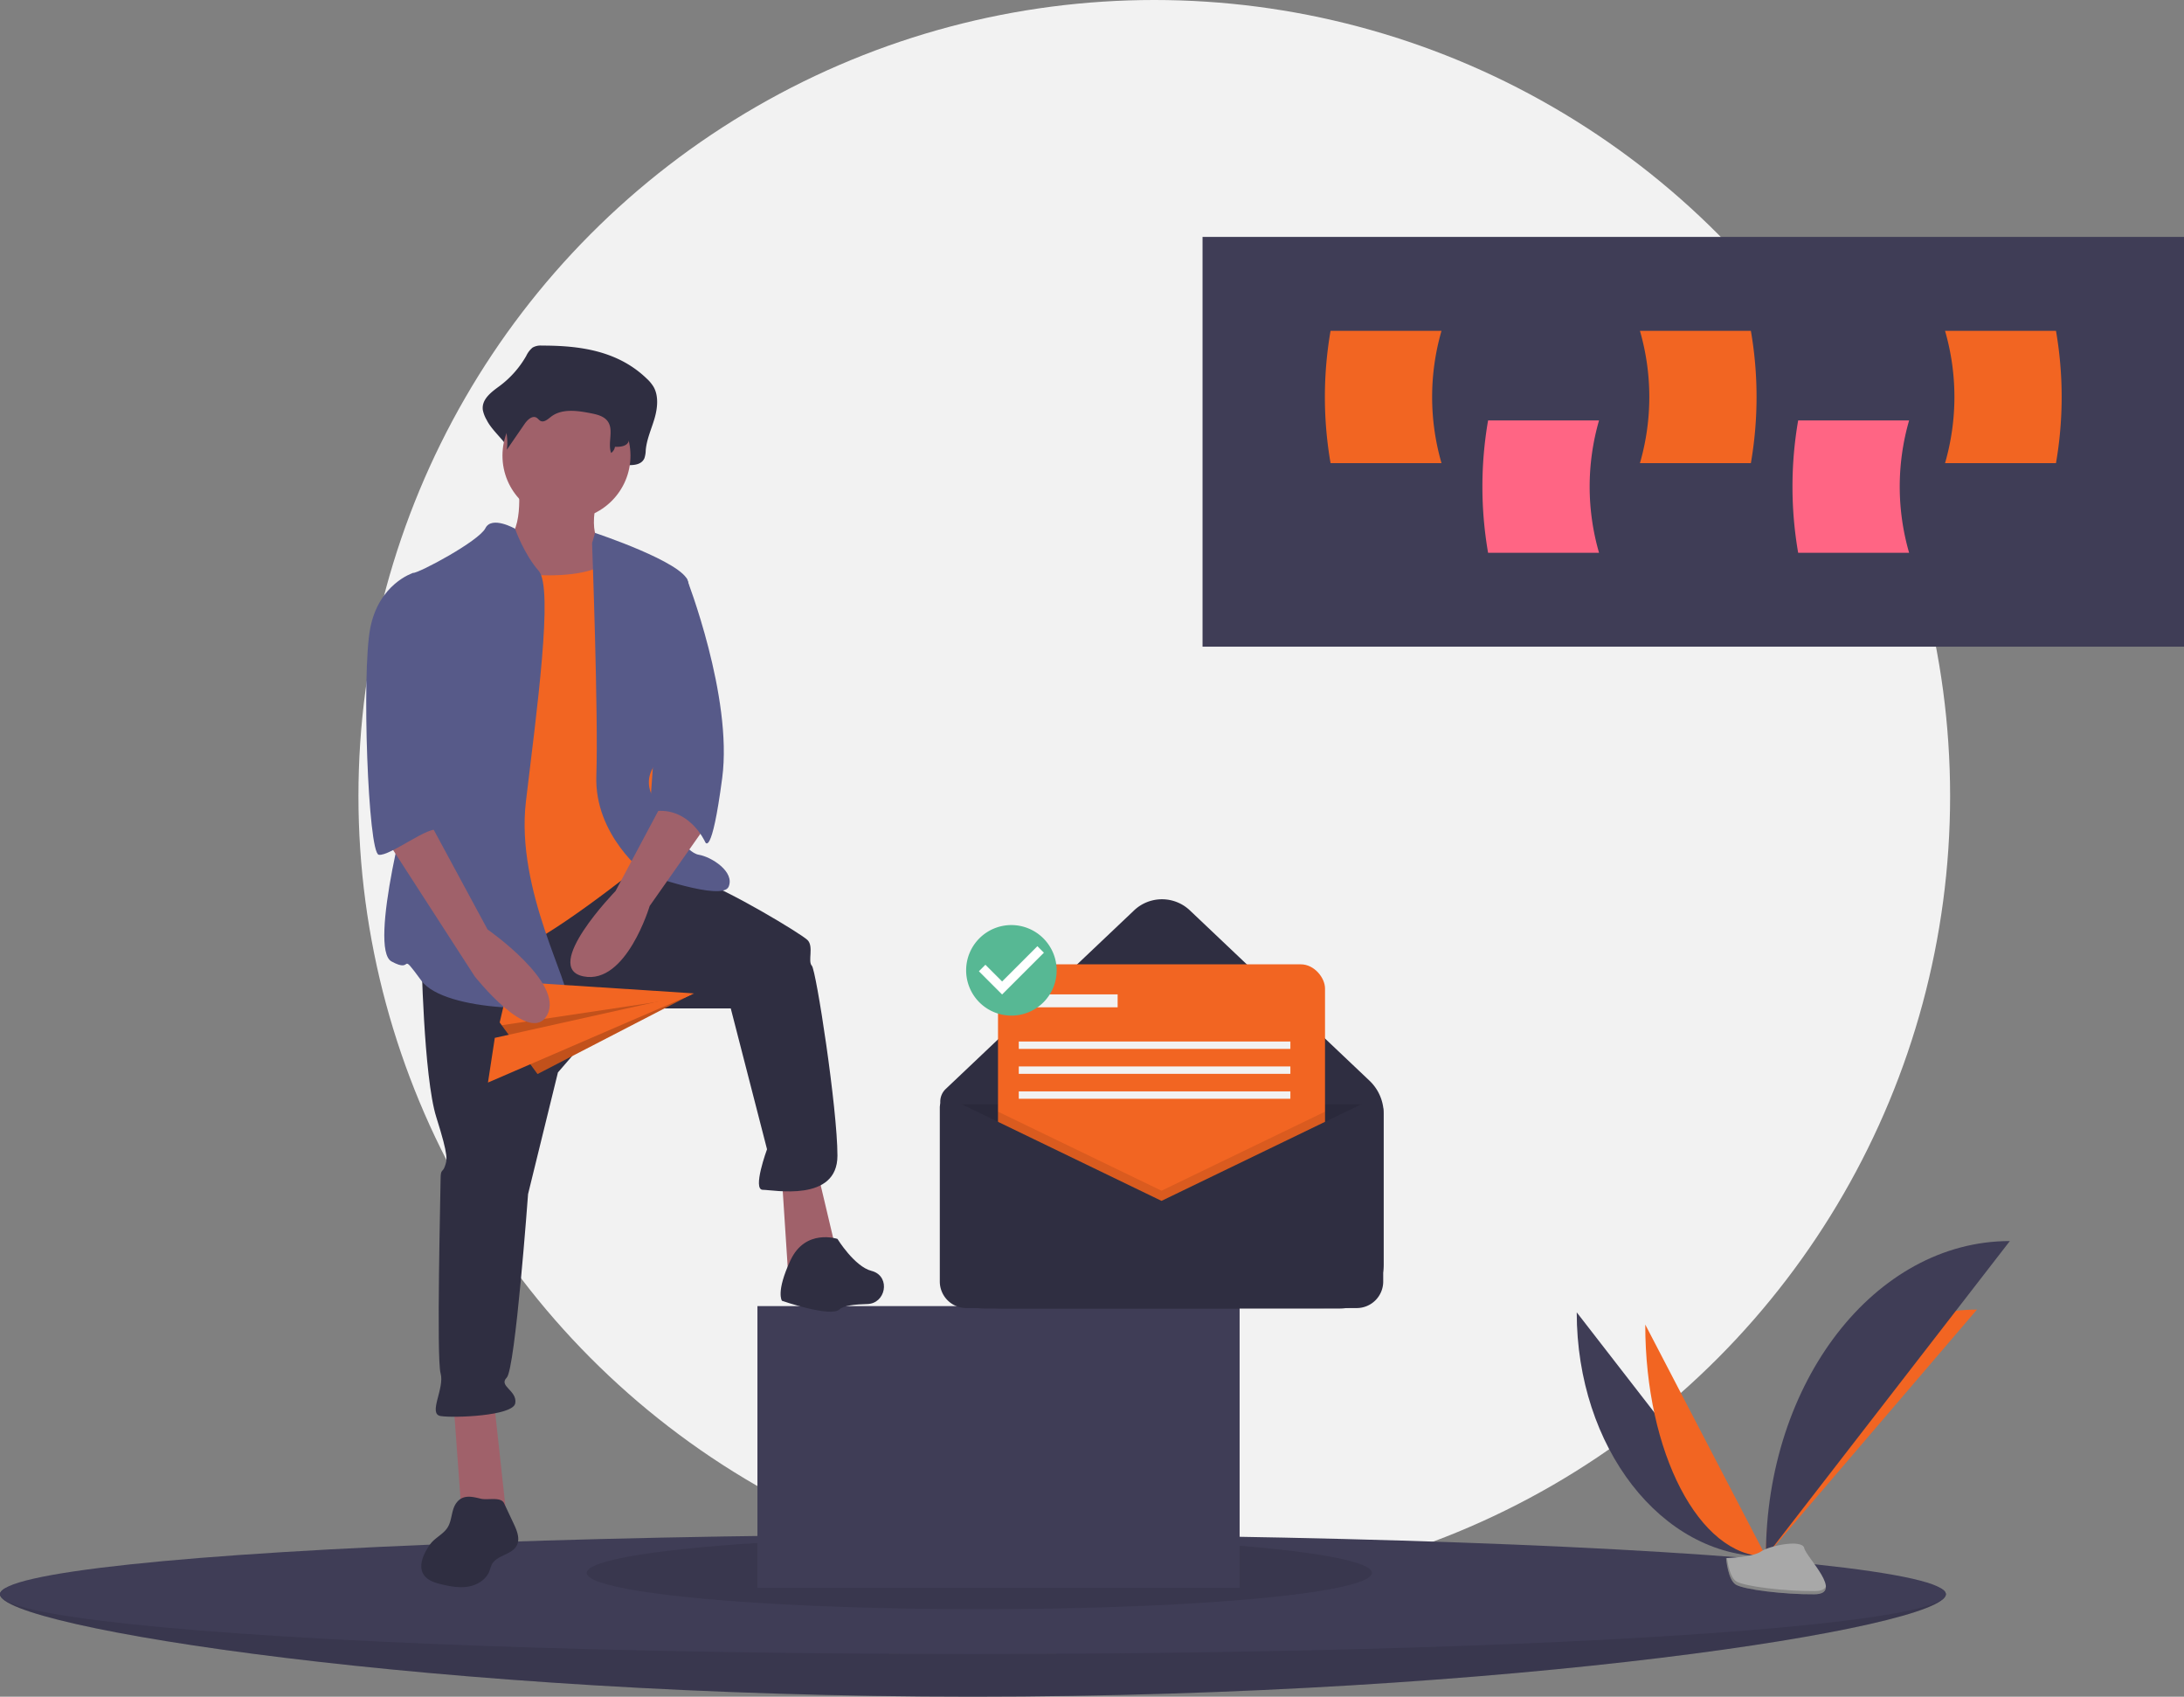 <svg data-name="Layer 1" xmlns="http://www.w3.org/2000/svg" width="1023.623" height="795.001" viewBox="0 0 1023.623 795.001"><rect x="0" y="0" width="1023.623" height="795.001" fill="#808080" stroke="none"/><circle cx="541" cy="373" r="373" fill="#f2f2f2"/><path d="M912 747c0 15.465-204.158 48-456 48S0 762.466 0 747s204.158-8 456-8 456-7.463 456 8z" fill="#3f3d56"/><path d="M912 747c0 15.465-204.158 48-456 48S0 762.466 0 747s204.158-8 456-8 456-7.463 456 8z" opacity=".1"/><ellipse cx="456" cy="747.001" rx="456" ry="28" fill="#3f3d56"/><ellipse cx="459" cy="737.001" rx="184" ry="17" opacity=".1"/><path d="M739 614.913c0 63.204 39.651 114.348 88.652 114.348" fill="#3f3d56"/><path d="M827.652 729.26c0-63.913 44.248-115.632 98.93-115.632m-155.462 7.014c0 60.038 25.285 108.619 56.532 108.619" fill="#f26522"/><path d="M827.652 729.26c0-81.667 51.144-147.752 114.348-147.752" fill="#3f3d56"/><path d="M809.002 730.067s12.572-.387 16.361-3.085 19.34-5.92 20.28-1.593 18.893 21.521 4.7 21.636-32.982-2.211-36.763-4.515-4.578-12.443-4.578-12.443z" fill="#a8a8a8"/><path d="M850.595 745.519c-14.194.114-32.98-2.211-36.762-4.515-2.88-1.754-4.027-8.05-4.411-10.953l-.42.016s.796 10.14 4.578 12.443 22.568 4.63 36.762 4.515c4.097-.033 5.513-1.491 5.435-3.65-.57 1.304-2.132 2.119-5.182 2.144z" opacity=".2"/><path fill="#3f3d56" d="M355 612.001h226v132H355z"/><path d="M627.918 613.127h-166.62a20.602 20.602 0 01-20.602-20.602v-76.337a8.162 8.162 0 012.547-5.924l88.292-83.693a19.003 19.003 0 0126.146 0l84.182 79.797a21.334 21.334 0 016.657 15.483v70.674a20.602 20.602 0 01-20.601 20.602z" fill="#2f2e41"/><path d="M440.696 517.441h206.093v66.954a28.732 28.732 0 01-28.733 28.732H469.428a28.732 28.732 0 01-28.732-28.732V517.44z" opacity=".1"/><rect x="467.757" y="451.847" width="153.27" height="153.27" rx="11.336" fill="#f26522"/><path opacity=".1" d="M621.027 520.883v84.234h-153.27v-84.234l76.635 37.041 76.635-37.041z"/><path d="M544.392 562.686l-98.195-47.46a3.984 3.984 0 00-5.717 3.587v81.657a12.44 12.44 0 0012.44 12.44h182.944a12.44 12.44 0 0012.44-12.44v-80.258a4.862 4.862 0 00-6.977-4.377z" fill="#2f2e41"/><path fill="#f2f2f2" d="M480.962 465.918h42.864v6.062h-42.864zm-3.464 22.081H604.79v3.464H477.498zm0 11.691H604.79v3.464H477.498zm0 11.69H604.79v3.464H477.498z"/><ellipse cx="474.035" cy="454.26" rx="17.752" ry="17.784" fill="#fff"/><path d="M474.035 433.446a21.215 21.215 0 1021.215 21.215 21.278 21.278 0 00-21.215-21.215zm-4.356 32.526L458.806 455.1l3.05-3.05 7.833 7.833 16.534-16.534 3.05 3.05-19.594 19.573z" fill="#57b894"/><path fill="#3f3d56" d="M563.623 111.008h460v192h-460z"/><path d="M749.453 259.008h-52a181.872 181.872 0 010-62h52a111.559 111.559 0 000 62zm145.331 0h-52a181.872 181.872 0 010-62h52a111.559 111.559 0 000 62z" fill="#ff6584"/><path d="M675.623 217.008h-52a181.872 181.872 0 010-62h52a111.559 111.559 0 000 62zm93 0h52a181.872 181.872 0 000-62h-52a111.559 111.559 0 010 62zm143 0h52a181.872 181.872 0 000-62h-52a111.559 111.559 0 010 62z" fill="#f26522"/><path d="M253.88 161.93a7.43 7.43 0 00-4.31.963 11.243 11.243 0 00-2.916 3.848 46.029 46.029 0 01-12.539 14.164c-3.726 2.73-8.463 6.133-7.825 11.165a15.09 15.09 0 001.816 4.713c3.437 6.939 12.817 12.3 11.894 20.218 3.415-5.717-1.153-8.544 2.262-14.26 1.626-2.723 4.452-5.797 6.907-4.087.822.573 1.362 1.6 2.218 2.102 2.042 1.198 4.215-1.093 6.023-2.716 6.235-5.597 15.101-4.13 22.86-2.387 3.662.823 7.685 1.903 9.85 5.404 2.847 4.603-2.705 9.574-4.107 14.777a2.835 2.835 0 003.043 3.53c2.328-.23 5.085-.419 5.223-1.44 2.93.104 6.518-.228 7.773-3.278a12.824 12.824 0 00.601-3.729c.46-5.123 2.635-9.797 4.076-14.672s2.066-10.59-.364-14.913a17.256 17.256 0 00-3.185-3.871c-13.794-13.35-31.93-15.55-49.3-15.53z" fill="#2f2e41"/><path d="M243 227s3 25-8 27 10 36 10 36l50 6-12-40s-8-3-3-23-37-6-37-6zm-30.5 429.501l4 55h21l-6-55h-19zm154-104l3 46 23-10-9-38-17 2z" fill="#a0616a"/><path d="M197.5 446.5s1 58 7 77 5 20 4 23-2 1-2 6-2 84 0 91-6 19 0 20 34 0 35-6-8-8-4-12 10-86 10-86l14-57 26-30h55l17 66s-7 19-2 19 35 6 35-16-10-87-12-89 1-9-2-12-38-24-51-28-31.237-8.76-31.237-8.76zm195 134s-15-5-22 10-4 19-4 19 23 8 27 4c1.74-1.74 7.266-2.344 12.955-2.472 8.663-.194 10.968-12.451 2.786-15.305q-.366-.128-.741-.222c-8-2-16-15-16-15z" fill="#2f2e41"/><circle cx="265.5" cy="213.501" r="30" fill="#a0616a"/><path d="M226.5 266.5s49 10 61-6 17 45 17 45l6 64-9 35s-47 38-62 41-38 5-38 5 7-111 7-113 18-71 18-71z" fill="#f26522"/><path d="M241.402 247.746s-10.902-6.245-13.902-.245-31 21-34 21 6 83 2 93-23 83-12 89 3-6 14 9 65 15 68 9-24-51-19-93 13-100 6-108-11.098-19.755-11.098-19.755zM277.5 254.5l1.393-4.793s41.607 13.794 43.607 22.794 1 72-6 77-17 13-10 25 15 25 21 26 17 8 14 15-39-6-39-6-24-18-23-46-2-109-2-109z" fill="#575a89"/><path d="M312.5 372.5l-24 45s-35 36-15 40 31-33 31-33l26-37z" fill="#a0616a"/><path d="M255.34 169.78a6.809 6.809 0 00-3.508.68 8.177 8.177 0 00-2.373 2.72 34.55 34.55 0 01-10.207 10.01c-3.033 1.93-6.89 4.335-6.37 7.892a9.868 9.868 0 001.478 3.331 26.203 26.203 0 013.184 16.333l8.34-12.122c1.324-1.924 3.624-4.097 5.622-2.888.67.404 1.109 1.13 1.806 1.485 1.663.847 3.431-.772 4.903-1.92 5.075-3.955 12.293-2.919 18.608-1.686 2.982.582 6.257 1.345 8.02 3.82 2.928 4.11-.13 10.052 1.58 14.802a4.364 4.364 0 001.805-2.882c2.384.074 5.306-.16 6.327-2.316a7.981 7.981 0 00.49-2.636c.375-3.62 2.145-6.924 3.317-10.37s1.683-7.485-.296-10.54a12.754 12.754 0 00-2.592-2.736c-11.23-9.435-25.993-10.991-40.133-10.977z" fill="#2f2e41"/><path d="M312.5 268.5l9.317 2.474S343.5 326.5 338.5 364.5s-8 30-8 30-8-18-26-14z" fill="#575a89"/><path d="M213.885 704.232c-2.411 3.277-1.928 7.961-4.064 11.424-1.851 3.002-5.34 4.576-7.657 7.235a19.395 19.395 0 00-1.968 2.832c-2.149 3.599-3.895 8.21-1.78 11.829 1.703 2.91 5.28 4.048 8.562 4.823 4.147.98 8.456 1.764 12.651 1.015s8.296-3.317 9.791-7.308a28.23 28.23 0 011.047-2.954c2.274-4.476 9.406-4.525 11.733-8.974 1.629-3.113.132-6.877-1.365-10.056l-4.57-9.71c-1.517-3.221-7.665-1.368-10.87-2.14-4.18-1.008-8.502-2.117-11.51 1.984z" fill="#2f2e41"/><path fill="#f26522" d="M234.202 479.085l17.732 24.145 69.149-35.727 3.989-2.052-86.396-5.58-4.474 19.214z"/><path opacity=".2" d="M235.165 480.395l16.769 22.835 69.149-35.727-85.918 12.892z"/><path fill="#f26522" d="M228.704 507.245l3.207-20.939 93.509-20.835-96.716 41.774z"/><path d="M180.5 392.5l42 65s26 33 34 18-28-40-28-40l-27-50z" fill="#a0616a"/><path d="M201.5 270.5l-8-2s-16 5-20 26-1 105 4 106 24.695-14.625 27.847-11.312S198.5 375.5 201.5 366.5s0-96 0-96z" fill="#575a89"/></svg>